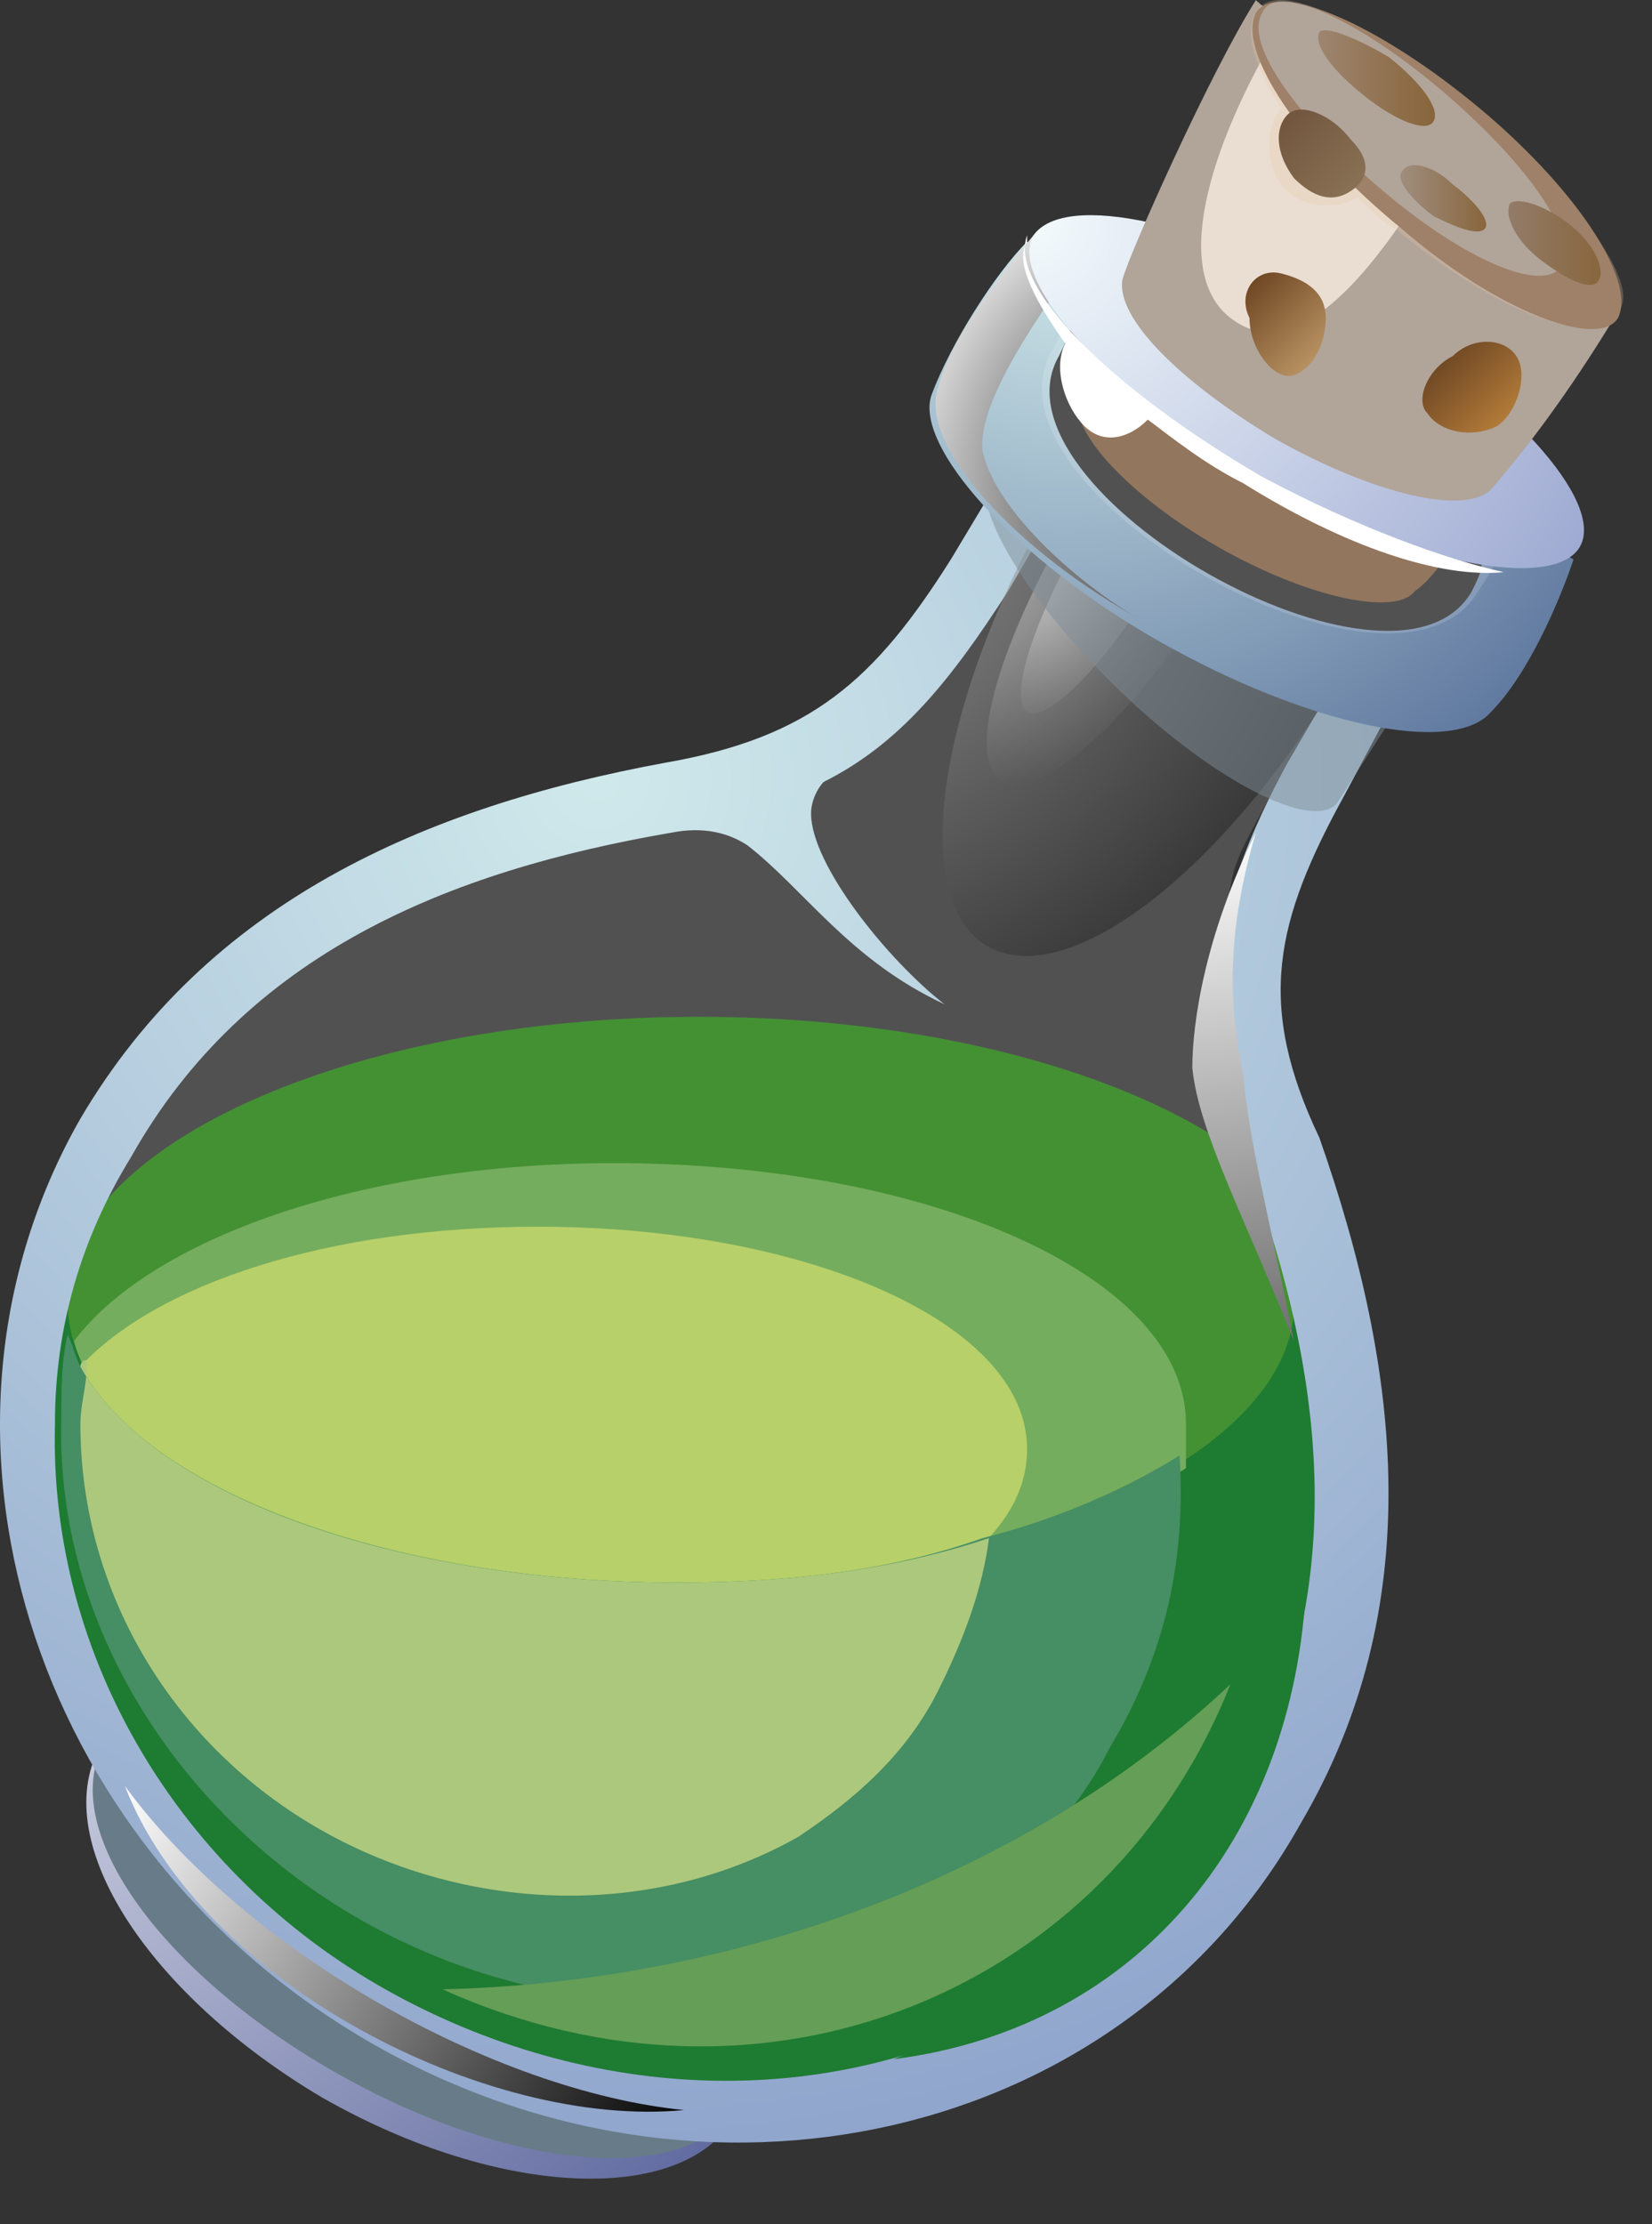 <svg width="26" height="35" viewBox="0 0 26 35" fill="none" xmlns="http://www.w3.org/2000/svg">
<rect x="0" y="0" width="26" height="35" fill="#333333" stroke="none"/>
<path fill-rule="evenodd" clip-rule="evenodd" d="M8.065 27.803C10.765 29.403 12.365 31.803 11.565 33.303C10.765 34.703 7.865 34.603 5.065 33.003C2.365 31.403 0.765 29.003 1.565 27.503C2.465 26.103 5.365 26.203 8.065 27.803Z" fill="url(#paint0_radial_581_336)"/>
<path fill-rule="evenodd" clip-rule="evenodd" d="M11.665 33.103C10.865 34.403 8.065 34.203 5.265 32.603C2.465 31.003 0.865 28.703 1.665 27.403C2.965 29.703 7.565 32.903 11.665 33.103Z" fill="#677C88"/>
<path opacity="0.15" fill-rule="evenodd" clip-rule="evenodd" d="M16.265 8.103L15.565 9.303C14.565 11.003 14.965 10.503 13.365 11.803C12.365 12.503 11.565 12.803 10.365 13.003C6.865 13.603 3.665 15.003 1.765 18.203C0.965 19.503 0.665 21.003 0.565 22.503C0.465 26.203 2.665 29.603 5.865 31.503C9.065 33.303 13.065 33.503 16.265 31.603C17.565 30.803 18.665 29.803 19.365 28.503C21.265 25.303 20.765 21.803 19.565 18.503C19.165 17.403 18.965 16.503 19.165 15.303C19.465 13.303 19.265 13.903 20.165 12.203L20.865 11.003C19.965 10.803 19.065 10.303 18.265 9.903C17.665 9.303 16.865 8.803 16.265 8.103Z" fill="white"/>
<path fill-rule="evenodd" clip-rule="evenodd" d="M11 16C16.521 16 21 18.046 21 20.5C21 22.955 16.521 25 11 25C5.479 25 1 22.955 1 20.5C1 18.046 5.479 16 11 16Z" fill="#449134"/>
<path fill-rule="evenodd" clip-rule="evenodd" d="M10.665 24.903C5.365 24.903 1.065 22.903 1.065 20.503C1.065 20.303 1.065 20.103 1.165 19.903C0.865 20.703 0.765 21.603 0.765 22.503C0.665 26.203 2.865 29.603 6.065 31.503C9.265 33.303 13.265 33.503 16.465 31.603C17.765 30.803 18.865 29.803 19.565 28.503C21.165 25.803 21.065 22.903 20.265 20.103C20.265 20.303 20.365 20.403 20.365 20.603C20.265 22.903 15.965 24.903 10.665 24.903Z" fill="#1E7B32"/>
<path fill-rule="evenodd" clip-rule="evenodd" d="M18.665 22.403C18.665 20.103 14.665 18.303 9.665 18.303C5.665 18.303 2.365 19.503 1.165 21.103C1.765 23.303 5.765 25.003 10.765 25.003C14.065 25.003 16.965 24.203 18.665 23.103C18.665 22.803 18.665 22.603 18.665 22.403Z" fill="#75AD5E"/>
<path fill-rule="evenodd" clip-rule="evenodd" d="M16.165 22.803C16.165 20.803 12.665 19.303 8.465 19.303C5.165 19.303 2.465 20.203 1.265 21.503C2.265 23.403 6.065 24.903 10.665 24.903C12.465 24.903 14.065 24.703 15.465 24.303C15.965 23.803 16.165 23.303 16.165 22.803Z" fill="#B7D069"/>
<path fill-rule="evenodd" clip-rule="evenodd" d="M10.665 24.903C6.165 24.903 2.365 23.503 1.265 21.503C1.165 21.303 1.165 21.203 1.065 21.003C0.965 21.403 0.965 21.903 0.965 22.303C0.865 25.603 2.865 28.603 5.665 30.203C8.465 31.803 11.965 32.003 14.765 30.303C15.865 29.603 16.865 28.703 17.465 27.503C18.365 26.003 18.665 24.503 18.565 22.903C17.765 23.403 16.665 23.903 15.465 24.203C14.065 24.703 12.465 24.903 10.665 24.903Z" fill="#468E63"/>
<path fill-rule="evenodd" clip-rule="evenodd" d="M10.665 24.903C6.165 24.903 2.365 23.503 1.265 21.503C1.265 21.503 1.265 21.403 1.365 21.403V21.303C1.365 21.403 1.365 21.403 1.365 21.503C1.365 21.803 1.265 22.103 1.265 22.403C1.265 25.103 2.765 27.503 5.065 28.803C7.365 30.103 10.265 30.203 12.565 28.903C13.465 28.303 14.265 27.603 14.765 26.603C15.165 25.803 15.465 25.003 15.565 24.203C14.065 24.703 12.465 24.903 10.665 24.903Z" fill="#ACC87D"/>
<path fill-rule="evenodd" clip-rule="evenodd" d="M21.165 12.503L21.965 11.003C21.765 11.003 21.565 10.903 21.465 10.903C21.265 10.903 21.065 10.803 20.965 10.803L20.265 12.003C19.065 14.203 18.765 15.903 19.665 18.403C20.865 21.703 21.265 25.103 19.465 28.303C18.765 29.603 17.665 30.603 16.365 31.403C13.165 33.303 9.265 33.103 6.065 31.303C2.865 29.503 0.765 26.103 0.865 22.403C0.865 20.903 1.265 19.503 2.065 18.203C3.865 15.003 7.065 13.703 10.565 13.103C11.065 13.003 11.465 13.103 11.765 13.303C12.665 14.003 13.365 15.103 14.865 15.803C13.965 15.103 12.765 13.603 12.765 12.803C12.765 12.603 12.865 12.403 12.965 12.303C14.165 11.703 14.965 10.703 15.865 9.303L16.565 8.103C16.465 8.003 16.265 7.803 16.165 7.703C16.065 7.603 15.965 7.503 15.865 7.303L14.965 8.803C13.765 10.703 12.765 11.603 10.465 12.003C6.665 12.703 3.265 14.203 1.265 17.603C-1.535 22.503 0.465 29.003 5.765 32.103C11.065 35.203 17.665 33.703 20.465 28.703C22.465 25.303 22.065 21.603 20.765 17.903C19.765 15.803 20.065 14.503 21.165 12.503Z" fill="url(#paint1_radial_581_336)"/>
<path fill-rule="evenodd" clip-rule="evenodd" d="M19.765 13.103C19.265 14.803 19.365 15.903 19.565 16.903C19.665 18.003 19.965 19.103 20.365 21.103C19.565 19.103 18.865 17.803 18.765 16.803C18.765 16.103 18.965 14.703 19.765 13.103Z" fill="url(#paint2_linear_581_336)"/>
<path opacity="0.5" fill-rule="evenodd" clip-rule="evenodd" d="M18.865 9.203L21.165 10.503C19.365 13.603 16.865 15.603 15.565 14.903C14.265 14.203 14.765 11.003 16.565 7.903L18.865 9.203Z" fill="url(#paint3_radial_581_336)"/>
<path opacity="0.5" fill-rule="evenodd" clip-rule="evenodd" d="M17.965 8.603L19.065 9.303C17.865 11.303 16.365 12.603 15.765 12.303C15.165 11.903 15.765 10.003 16.965 8.003L17.965 8.603Z" fill="url(#paint4_radial_581_336)"/>
<path opacity="0.5" fill-rule="evenodd" clip-rule="evenodd" d="M17.765 8.603L18.265 9.003C17.465 10.403 16.465 11.403 16.165 11.203C15.865 11.003 16.265 9.703 17.165 8.203L17.765 8.603Z" fill="url(#paint5_radial_581_336)"/>
<path opacity="0.5" fill-rule="evenodd" clip-rule="evenodd" d="M21.065 12.603C20.765 13.103 19.265 12.403 17.765 11.003C16.265 9.603 15.265 8.003 15.565 7.503C16.165 8.303 17.165 9.103 18.465 9.903C19.765 10.603 21.065 11.103 21.965 11.203L21.065 12.603Z" fill="#7F8E99"/>
<path fill-rule="evenodd" clip-rule="evenodd" d="M23.465 11.203C22.865 11.903 20.565 11.403 18.265 10.103C15.965 8.803 14.365 7.003 14.665 6.203C14.965 5.403 15.665 4.303 16.165 3.803L20.465 6.303L24.765 8.803C24.565 9.403 24.065 10.603 23.465 11.203ZM23.465 8.503L20.265 6.703L17.065 4.903C16.665 5.403 16.965 5.003 16.665 5.603C15.465 7.703 21.965 11.403 23.165 9.303C23.465 8.703 23.165 9.103 23.465 8.503Z" fill="url(#paint6_radial_581_336)"/>
<path opacity="0.15" fill-rule="evenodd" clip-rule="evenodd" d="M23.265 9.303C23.665 8.703 23.465 8.903 23.665 8.503L20.365 6.603L17.065 4.703C16.765 5.103 16.965 4.803 16.565 5.503C15.265 7.703 21.965 11.503 23.265 9.303Z" fill="white"/>
<path fill-rule="evenodd" clip-rule="evenodd" d="M22.265 9.303C21.965 9.703 20.565 9.403 19.165 8.603C17.765 7.803 16.865 6.803 16.965 6.303C16.965 6.103 17.265 5.603 17.565 4.903L23.165 8.203C22.865 8.603 22.565 9.103 22.265 9.303Z" fill="#93765E"/>
<path fill-rule="evenodd" clip-rule="evenodd" d="M10.765 33.203C7.665 33.503 3.165 31.203 1.965 28.103C3.865 30.703 7.765 32.903 10.765 33.203Z" fill="url(#paint7_linear_581_336)"/>
<path fill-rule="evenodd" clip-rule="evenodd" d="M14.065 32.403C17.565 31.003 19.665 28.203 20.565 24.703C20.465 28.803 17.965 31.903 14.065 32.403Z" fill="#1E7B32"/>
<path fill-rule="evenodd" clip-rule="evenodd" d="M15.465 7.103C15.365 6.303 16.465 4.803 16.965 4.103L16.265 3.703C15.765 4.303 14.965 5.303 14.765 6.103C14.465 6.903 15.765 8.503 17.865 9.703C16.865 9.103 15.665 8.003 15.465 7.103Z" fill="url(#paint8_radial_581_336)"/>
<path fill-rule="evenodd" clip-rule="evenodd" d="M21.365 4.803C23.765 6.203 25.265 7.903 24.865 8.603C24.465 9.303 22.165 8.903 19.765 7.503C17.365 6.103 15.865 4.403 16.265 3.703C16.765 3.003 18.965 3.503 21.365 4.803Z" fill="url(#paint9_radial_581_336)"/>
<path fill-rule="evenodd" clip-rule="evenodd" d="M23.665 9.003C22.665 9.103 21.165 8.603 19.565 7.603C18.965 7.303 18.465 6.903 18.065 6.603C17.765 6.903 17.365 7.003 17.065 6.703C16.765 6.403 16.565 5.803 16.765 5.403C16.265 4.703 15.965 4.103 16.165 3.803C16.165 3.803 16.165 3.803 16.165 3.703C15.865 4.503 17.465 6.103 19.865 7.503C21.365 8.303 22.765 8.803 23.665 9.003Z" fill="white"/>
<path fill-rule="evenodd" clip-rule="evenodd" d="M23.465 7.703C23.065 8.103 21.665 7.803 20.065 6.903C18.565 6.003 17.565 5.003 17.665 4.403C17.765 4.003 19.065 1.103 19.765 0.003L25.465 4.903C24.865 5.903 24.165 6.903 23.465 7.703Z" fill="#B1A499"/>
<path fill-rule="evenodd" clip-rule="evenodd" d="M23.465 7.203C23.165 7.603 21.765 7.303 20.365 6.403C18.965 5.603 18.065 4.603 18.165 4.203C18.265 3.803 19.465 1.303 19.965 0.303L25.165 4.703C24.665 5.603 24.165 6.403 23.465 7.203Z" fill="#B1A499"/>
<path fill-rule="evenodd" clip-rule="evenodd" d="M22.565 2.703C21.365 4.703 20.265 5.703 19.365 5.003C18.465 4.303 18.965 2.403 20.165 0.403L22.565 2.703Z" fill="#EADDD2"/>
<path fill-rule="evenodd" clip-rule="evenodd" d="M20.165 4.303C20.565 4.403 20.865 4.603 20.865 5.003C20.865 5.403 20.665 5.803 20.365 5.903C20.065 6.003 19.665 5.503 19.665 5.003C19.465 4.603 19.765 4.203 20.165 4.303Z" fill="url(#paint10_linear_581_336)"/>
<path fill-rule="evenodd" clip-rule="evenodd" d="M23.865 5.603C24.065 5.903 23.865 6.503 23.565 6.703C23.165 6.903 22.665 6.803 22.465 6.503C22.265 6.303 22.465 5.803 22.865 5.603C23.165 5.303 23.665 5.303 23.865 5.603Z" fill="url(#paint11_linear_581_336)"/>
<path opacity="0.25" fill-rule="evenodd" clip-rule="evenodd" d="M23.165 1.703C21.565 0.403 20.065 -0.397 19.765 0.203C19.565 0.503 19.765 1.103 20.165 1.703C19.965 1.903 19.865 2.503 20.165 2.903C20.465 3.303 21.065 3.303 21.365 3.103C21.565 3.303 21.765 3.503 21.965 3.603C23.665 5.003 25.165 5.503 25.465 4.903C25.865 4.503 24.765 3.003 23.165 1.703Z" fill="#EDCAA6"/>
<path fill-rule="evenodd" clip-rule="evenodd" d="M23.165 1.603C24.765 2.903 25.765 4.403 25.465 5.003C25.165 5.503 23.565 4.903 22.065 3.603C20.465 2.303 19.465 0.803 19.765 0.203C20.065 -0.297 21.565 0.303 23.165 1.603Z" fill="#9E8168"/>
<path fill-rule="evenodd" clip-rule="evenodd" d="M22.665 1.403C23.965 2.503 24.865 3.703 24.565 4.203C24.265 4.603 23.065 4.103 21.765 3.003C20.465 1.903 19.565 0.703 19.865 0.203C20.065 -0.297 21.365 0.303 22.665 1.403Z" fill="#B1A499"/>
<path fill-rule="evenodd" clip-rule="evenodd" d="M21.865 0.903C22.365 1.303 22.665 1.703 22.565 1.903C22.465 2.103 21.965 1.903 21.465 1.503C20.965 1.103 20.665 0.703 20.765 0.503C20.865 0.403 21.365 0.603 21.865 0.903Z" fill="url(#paint12_linear_581_336)"/>
<path fill-rule="evenodd" clip-rule="evenodd" d="M22.865 2.903C23.265 3.203 23.465 3.503 23.365 3.603C23.265 3.703 22.965 3.603 22.565 3.403C22.165 3.103 21.965 2.803 22.065 2.703C22.165 2.503 22.565 2.603 22.865 2.903Z" fill="url(#paint13_linear_581_336)"/>
<path fill-rule="evenodd" clip-rule="evenodd" d="M24.665 3.503C25.065 3.803 25.265 4.203 25.165 4.403C25.065 4.603 24.665 4.403 24.265 4.103C23.865 3.803 23.665 3.403 23.765 3.203C23.865 3.103 24.265 3.203 24.665 3.503Z" fill="url(#paint14_linear_581_336)"/>
<path fill-rule="evenodd" clip-rule="evenodd" d="M21.265 3.003C20.965 3.203 20.665 3.103 20.365 2.803C20.065 2.403 20.065 2.003 20.265 1.803C20.465 1.603 20.965 1.803 21.265 2.203C21.565 2.503 21.565 2.803 21.265 3.003Z" fill="url(#paint15_linear_581_336)"/>
<path fill-rule="evenodd" clip-rule="evenodd" d="M19.365 26.503C17.465 31.303 12.065 33.603 6.965 31.303C11.265 31.203 15.965 29.703 19.365 26.503Z" fill="#659E56"/>
<defs>
<radialGradient id="paint0_radial_581_336" cx="0" cy="0" r="1" gradientUnits="userSpaceOnUse" gradientTransform="translate(-1.629 22.456) scale(17.277 17.277)">
<stop stop-color="white"/>
<stop offset="1" stop-color="#5F699F"/>
</radialGradient>
<radialGradient id="paint1_radial_581_336" cx="0" cy="0" r="1" gradientUnits="userSpaceOnUse" gradientTransform="translate(9.457 12.442) scale(39.073 39.073)">
<stop stop-color="#CFE9EB"/>
<stop offset="1" stop-color="#5B6CB2"/>
</radialGradient>
<linearGradient id="paint2_linear_581_336" x1="19.018" y1="13.065" x2="21.124" y2="27.222" gradientUnits="userSpaceOnUse">
<stop stop-color="white"/>
<stop offset="1" stop-color="#020203"/>
</linearGradient>
<radialGradient id="paint3_radial_581_336" cx="0" cy="0" r="1" gradientUnits="userSpaceOnUse" gradientTransform="translate(11.404 6.846) scale(11.59 11.59)">
<stop stop-color="white"/>
<stop offset="1" stop-color="#020203"/>
</radialGradient>
<radialGradient id="paint4_radial_581_336" cx="0" cy="0" r="1" gradientUnits="userSpaceOnUse" gradientTransform="translate(15.092 8.38) scale(6.229 6.229)">
<stop stop-color="white"/>
<stop offset="1" stop-color="#020203"/>
</radialGradient>
<radialGradient id="paint5_radial_581_336" cx="0" cy="0" r="1" gradientUnits="userSpaceOnUse" gradientTransform="translate(16.143 8.9) scale(4.481 4.481)">
<stop stop-color="white"/>
<stop offset="1" stop-color="#020203"/>
</radialGradient>
<radialGradient id="paint6_radial_581_336" cx="0" cy="0" r="1" gradientUnits="userSpaceOnUse" gradientTransform="translate(16.8 3.707) scale(13.771 13.771)">
<stop stop-color="#CFE9EB"/>
<stop offset="1" stop-color="#374F83"/>
</radialGradient>
<linearGradient id="paint7_linear_581_336" x1="1.616" y1="28.587" x2="10.517" y2="33.908" gradientUnits="userSpaceOnUse">
<stop stop-color="white"/>
<stop offset="1" stop-color="#020203"/>
</linearGradient>
<radialGradient id="paint8_radial_581_336" cx="0" cy="0" r="1" gradientUnits="userSpaceOnUse" gradientTransform="translate(18.931 7.555) scale(5.368 5.368)">
<stop stop-color="#020203"/>
<stop offset="1" stop-color="white"/>
</radialGradient>
<radialGradient id="paint9_radial_581_336" cx="0" cy="0" r="1" gradientUnits="userSpaceOnUse" gradientTransform="translate(16.327 3.551) scale(16.05 16.05)">
<stop stop-color="#F3FAFC"/>
<stop offset="1" stop-color="#6B79B9"/>
</radialGradient>
<linearGradient id="paint10_linear_581_336" x1="20.72" y1="5.659" x2="19.613" y2="4.552" gradientUnits="userSpaceOnUse">
<stop stop-color="#B99263"/>
<stop offset="1" stop-color="#704925"/>
</linearGradient>
<linearGradient id="paint11_linear_581_336" x1="23.677" y1="6.598" x2="22.734" y2="5.655" gradientUnits="userSpaceOnUse">
<stop stop-color="#B17A38"/>
<stop offset="1" stop-color="#704925"/>
</linearGradient>
<linearGradient id="paint12_linear_581_336" x1="20.746" y1="1.228" x2="22.577" y2="1.228" gradientUnits="userSpaceOnUse">
<stop stop-color="#9D856F"/>
<stop offset="1" stop-color="#88653B"/>
</linearGradient>
<linearGradient id="paint13_linear_581_336" x1="22.095" y1="3.118" x2="23.418" y2="3.118" gradientUnits="userSpaceOnUse">
<stop stop-color="#9E8C7C"/>
<stop offset="1" stop-color="#88653B"/>
</linearGradient>
<linearGradient id="paint14_linear_581_336" x1="23.779" y1="3.819" x2="25.255" y2="3.819" gradientUnits="userSpaceOnUse">
<stop stop-color="#927B68"/>
<stop offset="1" stop-color="#88653B"/>
</linearGradient>
<linearGradient id="paint15_linear_581_336" x1="21.32" y1="2.981" x2="20.182" y2="1.843" gradientUnits="userSpaceOnUse">
<stop stop-color="#897155"/>
<stop offset="1" stop-color="#71563D"/>
</linearGradient>
</defs>
</svg>
